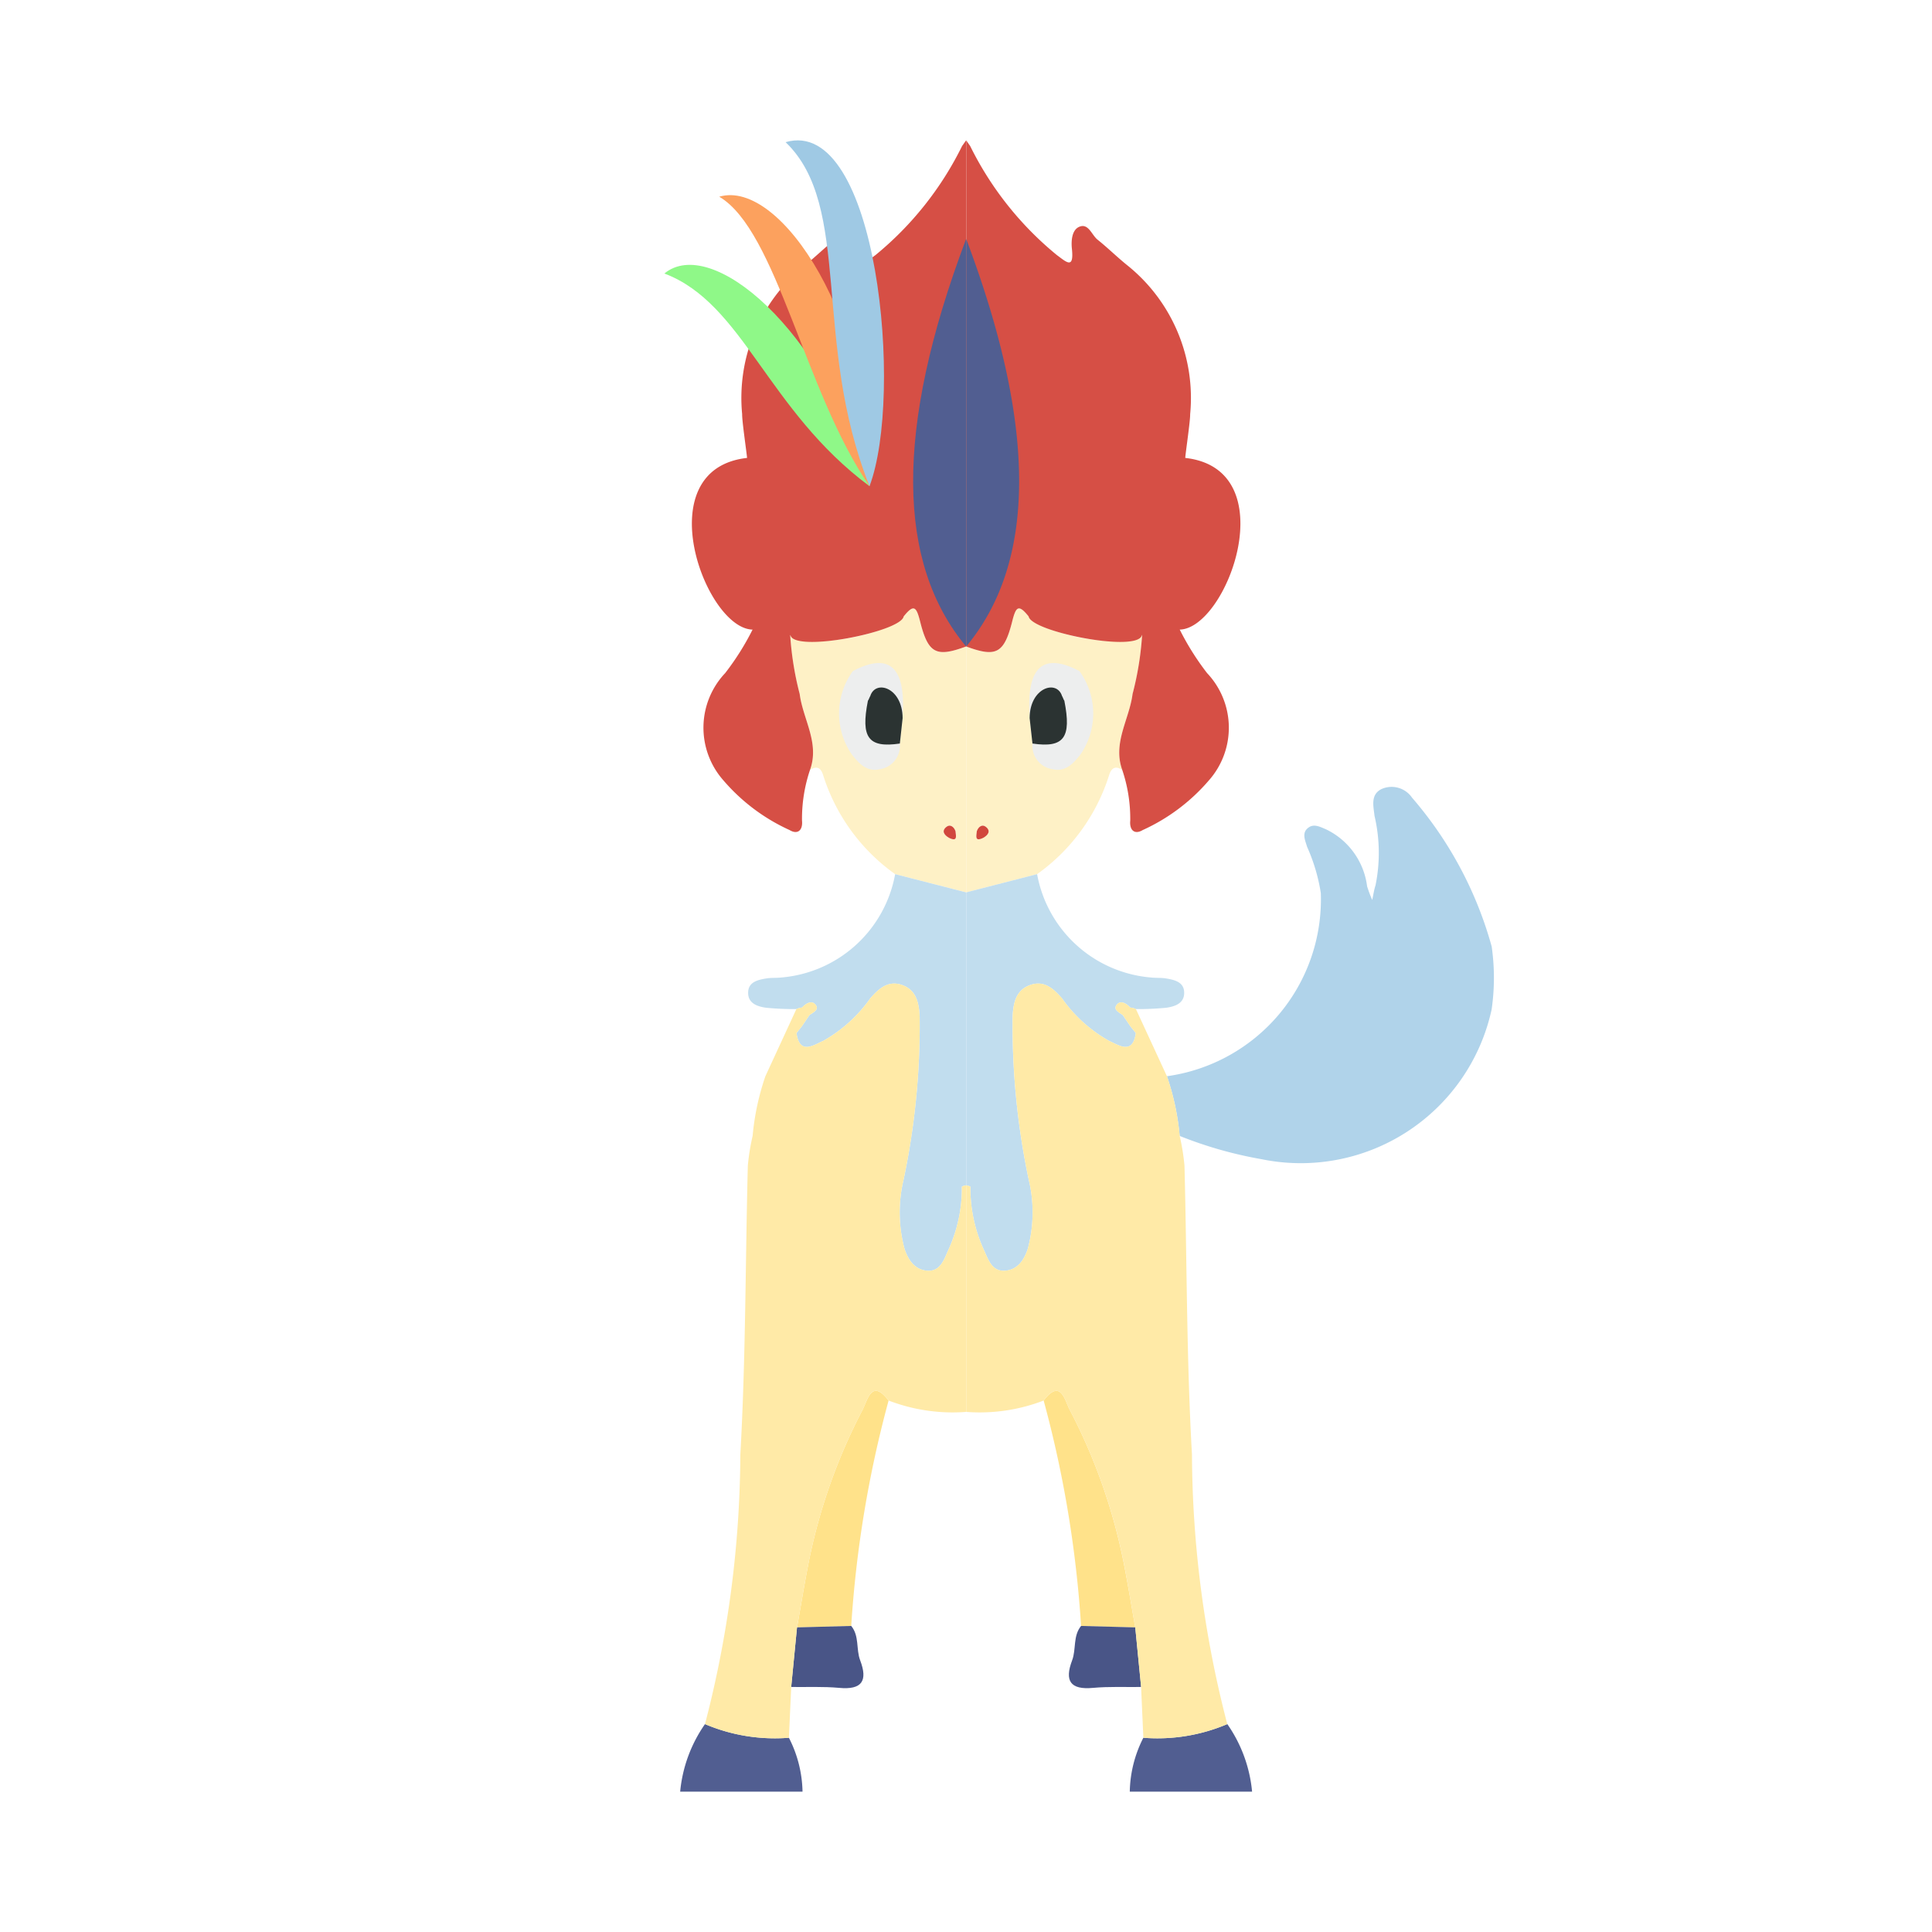 <svg xmlns="http://www.w3.org/2000/svg" width="100%" height="100%" viewBox="-2.72 -2.72 37.44 37.44"><path fill="#1d7293" d="M14.334 6.926l-.1-.224"/><path fill="#515e91" d="M19.437 30.956A2.376 2.376 0 0019.174 32h2.37a2.724 2.724 0 00-.48-1.309 3.462 3.462 0 01-1.627.265z"/><path fill="#b0d3ea" d="M26.185 15.615a7.434 7.434 0 00-1.542-2.878.479.479 0 00-.582-.17c-.23.106-.164.339-.144.525a3.146 3.146 0 01.019 1.345c-.03.092-.043.189-.064.283a2.478 2.478 0 01-.099-.264 1.423 1.423 0 00-.793-1.103c-.11-.046-.23-.113-.336-.04-.148.1-.071.25-.034.377a3.529 3.529 0 01.266.896 3.46 3.46 0 01-2.982 3.55 4.907 4.907 0 01.247 1.157 7.916 7.916 0 001.582.45 3.785 3.785 0 004.463-2.9 4.269 4.269 0 000-1.228z"/><path fill="#357093" d="M19.413 9.579l-.006.007v.005l.006-.012z"/><path fill="#fef1c6" d="M19.413 9.58c-.303.305-1.934-.001-2.199-.354-.197-.245-.247-.192-.32.102-.158.625-.317.691-.89.48v4.765l1.374-.353a3.728 3.728 0 001.394-1.914c.043-.143.12-.193.256-.106-.189-.524.138-.981.2-1.472a5.95 5.95 0 00.185-1.149zm-3.078 3.935c-.174.086-.133-.038-.125-.13.03-.084.103-.135.17-.085.106.079.053.16-.045.215z"/><path fill="#e75f3b" d="M19.407 9.591l.006-.007v-.005l-.006.012z"/><path fill="#c1ddee" d="M19.87 16.24c-.097-.015-.197-.006-.295-.018a2.45 2.45 0 01-2.197-2.002l-1.374.353v5.678a.319.319 0 01.081.024 2.875 2.875 0 00.274 1.254c.077.176.154.395.399.376.245-.019.37-.213.44-.425a2.723 2.723 0 00.018-1.338 14.493 14.493 0 01-.313-3.157c.013-.271.064-.523.35-.62.265-.088.444.074.607.262a2.785 2.785 0 00.911.823c.188.083.46.28.52-.15l-.104-.13-.148-.218c-.073-.054-.203-.108-.11-.21.07-.08.181-.017.253.063a.322.322 0 01.11.03 5.674 5.674 0 00.589-.026c.153-.022.333-.076.346-.264.016-.232-.179-.276-.358-.305z"/><path fill="#ffe28a" d="M18.005 24.59c-.089-.17-.17-.604-.5-.169a21.939 21.939 0 01.725 4.368l1.05.028c-.075-.42-.143-.842-.226-1.26a11.012 11.012 0 00-1.049-2.967z"/><path fill="#495587" d="M18.23 28.789c-.16.195-.092.45-.173.666-.151.397-.038.576.407.534.308-.028.62-.013.93-.017l-.114-1.155-1.05-.028z"/><path fill="#ffeaa7" d="M20.379 25.466c-.106-1.862-.097-3.73-.145-5.595a4.255 4.255 0 00-.093-.578 4.907 4.907 0 00-.247-1.156l-.601-1.302a.322.322 0 00-.111-.03c-.072-.08-.183-.142-.253-.064-.093.103.037.157.11.21l.148.22.104.128c-.06.431-.332.234-.52.151a2.785 2.785 0 01-.91-.823c-.164-.188-.343-.35-.607-.262-.287.097-.338.349-.35.62a14.493 14.493 0 00.312 3.156 2.723 2.723 0 01-.018 1.338c-.07.213-.195.407-.44.426-.245.019-.322-.2-.399-.376a2.876 2.876 0 01-.274-1.254.318.318 0 00-.081-.024v4.39a3.45 3.45 0 001.501-.22c.33-.435.411-.002.5.17a11.012 11.012 0 011.05 2.966c.082.418.15.84.225 1.26l.113 1.155.044.984a3.462 3.462 0 001.626-.265 21.056 21.056 0 01-.684-5.225z"/><path fill="#b0e29d" d="M19.291 17.3l-.104-.13z"/><path fill="#d1473d" d="M16.38 13.3c-.067-.05-.14.001-.17.086-.008.091-.049.215.125.13.098-.056.151-.137.045-.216z"/><path fill="#edeeee" d="M18.2 10.286c-1.235-.653-.967.909-.912 1.403a.46.46 0 00.396.499c.25.055.402-.12.535-.288a1.399 1.399 0 00-.02-1.614z"/><path fill="#2b3332" d="M17.862 10.771c-.1-.328-.625-.17-.629.424l.055.494c.61.09.76-.113.618-.829-.014-.016-.038-.09-.044-.089z"/><path fill="#d64f45" d="M20.141 9.481c.922-.02 2.055-3.108.108-3.327.003-.08.098-.717.095-.847a3.297 3.297 0 00-1.211-2.88c-.2-.16-.383-.342-.583-.502-.116-.092-.176-.325-.355-.25-.147.062-.158.279-.143.424.044.412-.109.257-.29.125A6.365 6.365 0 0116.081.11L16.004 0v9.808c.572.211.732.145.89-.48.073-.294.123-.347.32-.102.057.301 2.109.703 2.193.366.005-.003.003-.009.008-.012l-.002.004a6.034 6.034 0 01-.185 1.144c-.062.491-.389.948-.2 1.472a2.964 2.964 0 01.155.982c-.018.19.087.277.241.184a3.707 3.707 0 001.282-.962 1.54 1.54 0 00-.034-2.08 5.14 5.14 0 01-.53-.843z"/><path fill="#515e91" d="M16.004 1.911v7.897c1.337-1.606 1.398-4.191 0-7.897zm-3.436 29.045A2.377 2.377 0 0112.832 32h-2.371a2.724 2.724 0 01.481-1.309 3.462 3.462 0 001.626.265z"/><path fill="#357093" d="M12.593 9.579l.006.007v.005l-.006-.012z"/><path fill="#fef1c6" d="M12.777 10.728c.063.491.39.948.2 1.472.136-.087.214-.037.256.106a3.728 3.728 0 001.394 1.914l1.375.353V9.808c-.573.211-.733.145-.89-.48-.074-.294-.123-.347-.32-.102-.265.353-1.896.659-2.2.353a5.95 5.95 0 00.185 1.149zm2.849 2.572c.067-.05.14.001.17.086.008.091.049.215-.126.13-.097-.056-.15-.137-.044-.216z"/><path fill="#e75f3b" d="M12.599 9.591l-.006-.007v-.005l.006.012z"/><path fill="#c1ddee" d="M12.136 16.24c.097-.015.197-.006.294-.018a2.45 2.45 0 002.197-2.002l1.375.353v5.678a.319.319 0 00-.082.024 2.875 2.875 0 01-.274 1.254c-.076.176-.154.395-.398.376-.245-.019-.37-.213-.44-.425a2.723 2.723 0 01-.018-1.338 14.493 14.493 0 00.312-3.157c-.013-.271-.063-.523-.35-.62-.264-.088-.443.074-.607.262a2.785 2.785 0 01-.91.823c-.189.083-.46.28-.52-.15l.103-.13.148-.218c.074-.054.204-.108.111-.21-.07-.08-.182-.017-.253.063a.322.322 0 00-.111.03 5.674 5.674 0 01-.588-.026c-.154-.022-.333-.076-.346-.264-.016-.232.179-.276.357-.305z"/><path fill="#ffe28a" d="M14 24.59c.09-.17.171-.604.5-.169a21.939 21.939 0 00-.724 4.368l-1.05.028c.074-.42.143-.842.225-1.26a11.012 11.012 0 011.05-2.967z"/><path fill="#495587" d="M13.776 28.789c.16.195.091.45.173.666.151.397.037.576-.407.534-.308-.028-.62-.013-.93-.017l.113-1.155 1.05-.028z"/><path fill="#ffeaa7" d="M11.627 25.466c.105-1.862.097-3.73.145-5.595a4.256 4.256 0 01.093-.578 4.907 4.907 0 01.247-1.156l.601-1.302a.322.322 0 01.11-.03c.072-.08.183-.142.254-.064.093.103-.037.157-.11.21l-.149.22-.103.128c.06.431.331.234.52.151a2.785 2.785 0 00.91-.823c.164-.188.343-.35.607-.262.287.097.337.349.35.62a14.493 14.493 0 01-.312 3.156 2.723 2.723 0 00.018 1.338c.07.213.195.407.44.426.244.019.322-.2.398-.376a2.876 2.876 0 00.274-1.254.319.319 0 01.082-.024v4.39a3.45 3.45 0 01-1.501-.22c-.33-.435-.412-.002-.5.17a11.012 11.012 0 00-1.05 2.966c-.082.418-.15.84-.226 1.26l-.112 1.155-.045.984a3.462 3.462 0 01-1.626-.265 21.055 21.055 0 00.685-5.225z"/><path fill="#b0e29d" d="M12.715 17.3l.103-.13z"/><path fill="#d1473d" d="M15.626 13.3c.067-.05.14.001.17.086.008.091.049.215-.126.13-.097-.056-.15-.137-.044-.216z"/><path fill="#edeeee" d="M13.806 10.286c1.235-.653.966.909.912 1.403a.459.459 0 01-.396.499c-.25.055-.402-.12-.535-.288a1.399 1.399 0 01.019-1.614z"/><path fill="#2b3332" d="M14.144 10.771c.1-.328.624-.17.628.424l-.054.494c-.61.09-.761-.113-.619-.829.015-.016.04-.09.045-.089z"/><path fill="#d64f45" d="M11.864 9.481c-.922-.02-2.054-3.108-.107-3.327-.004-.08-.099-.717-.095-.847a3.297 3.297 0 011.21-2.88c.2-.16.384-.342.584-.502.115-.092.175-.325.354-.25.147.062.159.279.143.424-.043.412.11.257.292.125A6.365 6.365 0 0015.924.11l.078-.11v9.808c-.573.211-.733.145-.89-.48-.074-.294-.123-.347-.32-.102-.057.301-2.11.703-2.193.366-.006-.003-.004-.009-.009-.012l.003.004a6.034 6.034 0 00.184 1.144c.063.491.39.948.2 1.472a2.964 2.964 0 00-.155.982c.019.19-.086.277-.24.184a3.707 3.707 0 01-1.282-.962 1.54 1.54 0 01.033-2.08 5.14 5.14 0 00.531-.843z"/><path fill="#515e91" d="M16.002 1.911v7.897c-1.338-1.606-1.399-4.191 0-7.897z"/><path fill="#8ff888" d="M10.154 2.58c1.536.58 1.988 2.644 3.976 4.122-.904-3.076-3.077-4.866-3.976-4.121z"/><path fill="#fca15e" d="M11.218 1.092c1.117.655 1.657 3.789 2.912 5.61.093-3.166-1.713-5.963-2.912-5.61z"/><path fill="#9fc9e4" d="M14.13 6.702c.665-1.752.16-7.187-1.626-6.667 1.301 1.247.505 3.847 1.626 6.667z"/></svg>